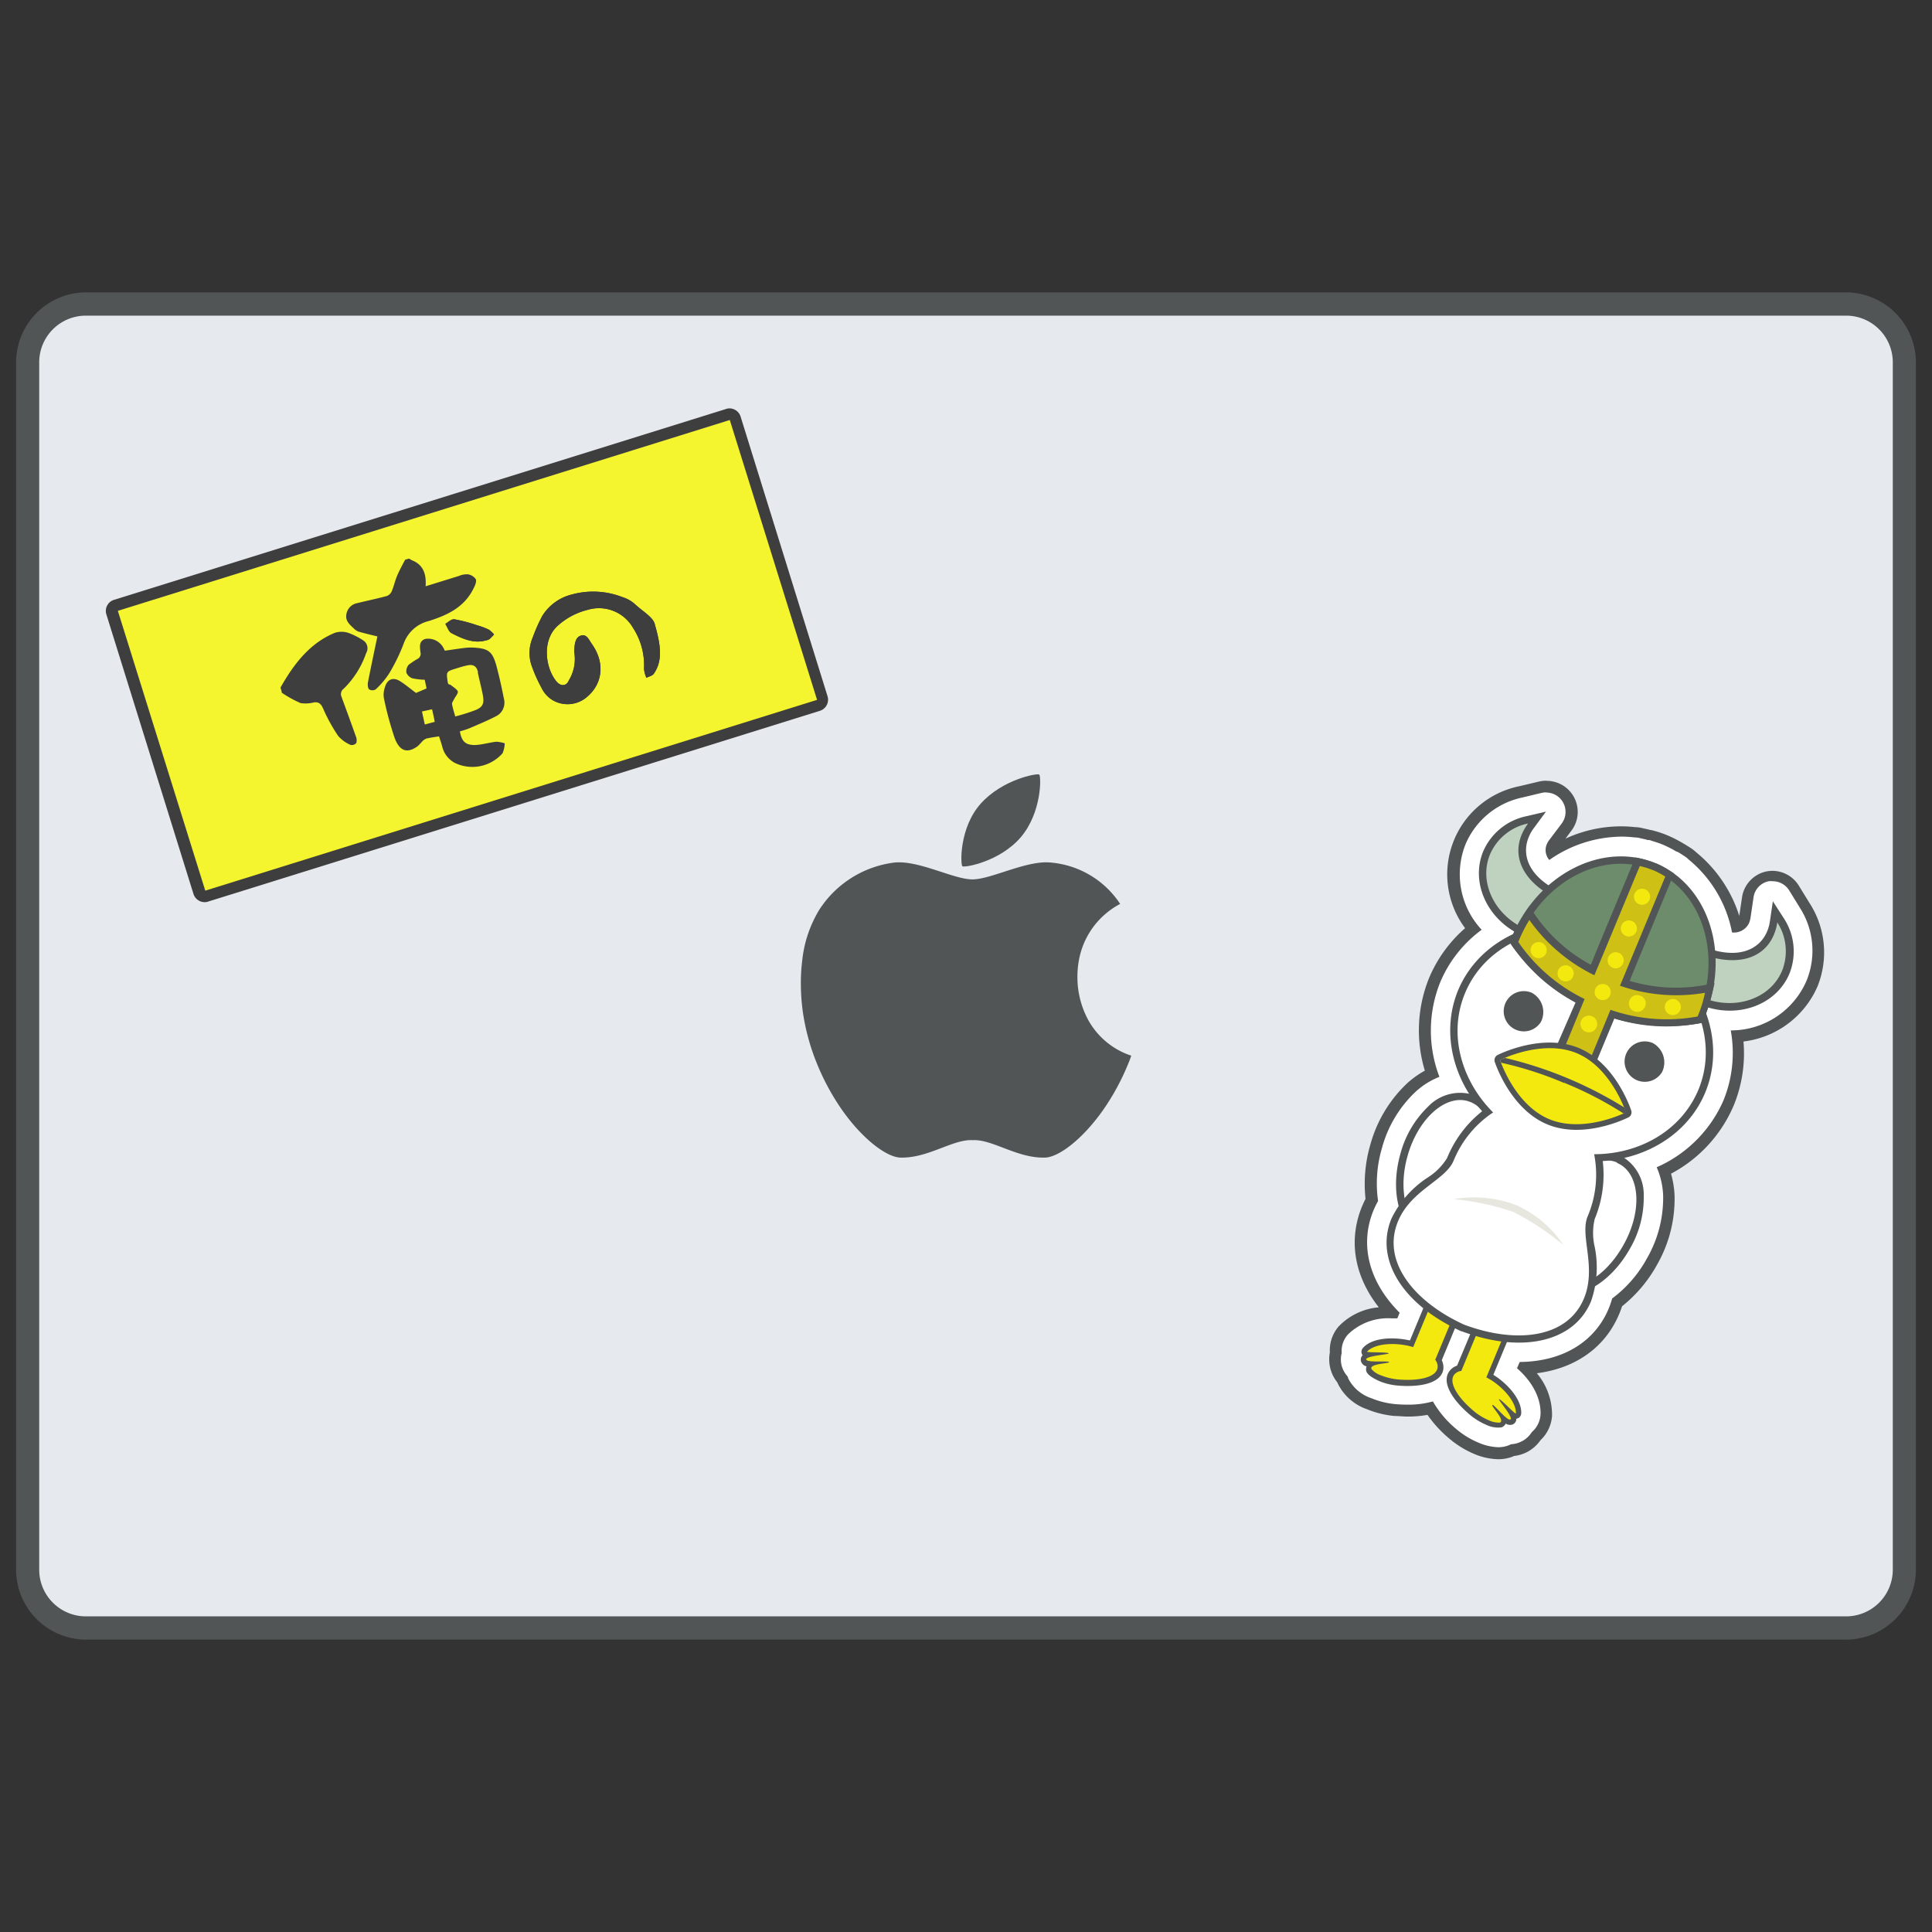 <svg id="materials" xmlns="http://www.w3.org/2000/svg" xmlns:xlink="http://www.w3.org/1999/xlink" viewBox="0 0 240 240"><rect x="0" y="0" width="240" height="240" fill="#333333" stroke="none"/><defs><style>.cls-1{fill:none;}.cls-2{fill:#e6e9ee;}.cls-3{fill:#515556;}.cls-4{fill:#f4f42f;}.cls-5{fill:#3e3e3e;}.cls-6{fill:#fff;}.cls-7{fill:#f4e90f;}.cls-8{fill:#bfd1bf;}.cls-9{fill:#6c8c6c;}.cls-10{fill:#cec015;}.cls-11{clip-path:url(#clip-path);}.cls-12{fill:#e8e7df;}</style><clipPath id="clip-path"><path class="cls-1" d="M202,138.18s-5.2,2.64-9.52.85-6.12-7.35-6.12-7.35,5.21-2.64,9.53-.85S202,138.18,202,138.18Z"/></clipPath></defs><title>my-mac</title><rect class="cls-2" x="3.43" y="37.77" width="233.14" height="164.47" rx="7.23" ry="7.23"/><path class="cls-3" d="M229.34,202.23v-1.44H10.66A5.8,5.8,0,0,1,4.87,195V45a5.8,5.8,0,0,1,5.79-5.79H229.34A5.8,5.8,0,0,1,235.13,45V195a5.8,5.8,0,0,1-5.79,5.79v2.89A8.71,8.71,0,0,0,238,195V45a8.71,8.71,0,0,0-8.68-8.68H10.66A8.71,8.71,0,0,0,2,45V195a8.71,8.71,0,0,0,8.68,8.68H229.34Z"/><path class="cls-3" d="M134.75,125.81a11.18,11.18,0,0,1-.91-4.44,11.32,11.32,0,0,1,.17-2,9.89,9.89,0,0,1,4-6.38,9.4,9.4,0,0,1,1.14-.7,11.48,11.48,0,0,0-8.61-5.14c-3-.31-7.35,2.06-9.69,2.09h-.06c-2.34,0-6.64-2.4-9.69-2.09a13,13,0,0,0-9.31,5.84,15.17,15.17,0,0,0-2.14,6.38,21.91,21.91,0,0,0-.16,3.11,25.18,25.18,0,0,0,.25,3.28,27.35,27.35,0,0,0,1.75,6.38,29.31,29.31,0,0,0,3.16,5.81c2.61,3.68,5.56,5.82,7.22,5.85,3.42.08,6.39-2.23,8.84-2.17h.22c2.45-.06,5.42,2.25,8.84,2.17,1.66,0,4.61-2.17,7.22-5.85a29.31,29.31,0,0,0,3.16-5.81c.14-.32.26-.65.38-1A9.49,9.49,0,0,1,134.75,125.81Z"/><path class="cls-3" d="M126.81,104c2.63-3.1,2.53-7.58,2.29-7.78s-4.58.6-7.27,3.61-2.52,7.58-2.28,7.78S124.19,107.06,126.81,104Z"/><path class="cls-4" d="M25.47,111.37l-.33-.09a.74.74,0,0,1-.36-.42L14,76.1a.72.72,0,0,1,.47-.91l76-23.7.21,0a.72.72,0,0,1,.69.5l10.84,34.76a.72.72,0,0,1-.48.91l-76,23.7Z"/><path class="cls-5" d="M90.66,52.18,101.5,86.94l-76,23.7L14.64,75.88l76-23.7m0-1.45a1.29,1.29,0,0,0-.43.07l-76,23.7a1.44,1.44,0,0,0-1,1.81l10.83,34.76a1.46,1.46,0,0,0,1.38,1,1.25,1.25,0,0,0,.43-.07l76-23.7a1.45,1.45,0,0,0,.95-1.81L92,51.75a1.43,1.43,0,0,0-.71-.85A1.45,1.45,0,0,0,90.66,50.73Z"/><path class="cls-5" d="M81.36,77.63C81.21,76.7,79.88,76,78.82,75a4.1,4.1,0,0,0-1.46-.8A10,10,0,0,0,71,73.86a6,6,0,0,0-3.64,2.66,20,20,0,0,0-1.18,2.67A4.84,4.84,0,0,0,66,82.57a18.15,18.15,0,0,0,1.26,2.85,3.63,3.63,0,0,0,1.33,1.52,3.68,3.68,0,0,0,4.08-.16c2.18-1.63,2.6-4.36.82-6.83-.33-.46-.6-1.14-1.27-1s-.8.86-.86,1.55a2,2,0,0,0,0,.64,5.09,5.09,0,0,1-.7,3.4c-.29.72-1,.75-1.52.13-1.36-1.62-1.89-5.06.12-6.91a8.64,8.64,0,0,1,3.75-2A4.88,4.88,0,0,1,78.64,78,8.52,8.52,0,0,1,80,83.1a3.74,3.74,0,0,0,.31,1.1c.31-.17.73-.24.92-.51C82.3,82.12,82.13,80.29,81.36,77.63Z"/><path class="cls-5" d="M60.4,79.54a1,1,0,0,0,.4-.14,6.25,6.25,0,0,0,.57-.58,3,3,0,0,0-.64-.6,9,9,0,0,0-1.47-.55,18.9,18.9,0,0,0-2.82-.74c-.37-.05-.75.36-1.12.57.25.39.43,1,.75,1.14C57.46,79.36,58.89,80,60.4,79.54Z"/><path class="cls-5" d="M50.82,69.39a3.72,3.72,0,0,0,.38.22c1.31.53,1.79,1.6,1.67,3.22L57,71.55a2.53,2.53,0,0,1,1.1-.21,1.47,1.47,0,0,1,1,.6c.13.23-.06.73-.2,1-1.16,2.52-3.37,3.48-5.61,4.2A4.41,4.41,0,0,0,50.13,80a23.46,23.46,0,0,1-1.77,3.63,10.49,10.49,0,0,1-1.68,2,.78.78,0,0,1-.83,0c-.15-.11-.2-.61-.14-.88.38-1.94.79-3.87,1.17-5.69-.8-.2-1.59-.38-2.38-.61a1.85,1.85,0,0,1-.62-.45c-.48-.45-1-.89-.85-1.7a1.67,1.67,0,0,1,1.36-1.38c1.22-.3,2.45-.55,3.66-.88a1.09,1.09,0,0,0,.62-.61c.26-.61.4-1.29.66-1.9s.63-1.32,1-2Z"/><path class="cls-5" d="M34.84,85.42c1.69-3,3.7-5.56,6.76-6.81a2.73,2.73,0,0,1,1.65,0,8.6,8.6,0,0,1,1.82.91,1.17,1.17,0,0,1,.41,1.62,11.33,11.33,0,0,1-2.78,4.41.82.82,0,0,0-.28,1c.59,1.62,1.19,3.23,1.76,4.86a1.31,1.31,0,0,1,.09.87.7.7,0,0,1-.73.25A4.23,4.23,0,0,1,42,91.41,21.44,21.44,0,0,1,40.13,88c-.28-.64-.59-.8-1.11-.75a4.19,4.19,0,0,1-1.68.09A14.33,14.33,0,0,1,35,86.05C35,85.84,34.9,85.63,34.84,85.42Z"/><path class="cls-5" d="M81.36,77.63c.77,2.66.94,4.49-.15,6.06-.19.27-.61.34-.92.51A3.74,3.74,0,0,1,80,83.1,8.52,8.52,0,0,0,78.64,78,4.88,4.88,0,0,0,73,75.75a8.64,8.64,0,0,0-3.75,2c-2,1.85-1.48,5.29-.12,6.91.52.62,1.23.59,1.52-.13a5.09,5.09,0,0,0,.7-3.4,2,2,0,0,1,0-.64c.06-.69.18-1.36.86-1.55s.94.5,1.27,1c1.78,2.47,1.36,5.2-.82,6.83a3.68,3.68,0,0,1-4.08.16,3.63,3.63,0,0,1-1.33-1.52A18.15,18.15,0,0,1,66,82.57a4.84,4.84,0,0,1,.18-3.38,20,20,0,0,1,1.18-2.67A6,6,0,0,1,71,73.86a10,10,0,0,1,6.32.31,4.1,4.1,0,0,1,1.46.8C79.88,76,81.21,76.7,81.36,77.63Z"/><path class="cls-5" d="M60.4,79.54c-1.51.45-2.94-.18-4.33-.9-.32-.16-.5-.75-.75-1.14.37-.21.75-.62,1.12-.57a18.9,18.9,0,0,1,2.82.74,9,9,0,0,1,1.47.55,3,3,0,0,1,.64.6,6.25,6.25,0,0,1-.57.58A1,1,0,0,1,60.4,79.54Z"/><path class="cls-5" d="M59.15,80.47a6.83,6.83,0,0,0-1.28,0c-.87.1-1.73.24-2.61.36l-.15-.3a2.16,2.16,0,0,0-2.28-1.16c-.87.29-.66,1.09-.57,1.86a.77.77,0,0,1-.3.57,9.37,9.37,0,0,0-1.19.78,1.23,1.23,0,0,0-.28,1,1.26,1.26,0,0,0,.73.68,8.23,8.23,0,0,0,1.54.18c.07.33.15.69.23,1.08l-1.31.56c-.76-.56-1.35-1.07-2-1.47-.88-.54-1.6-.22-1.88.82a2.71,2.71,0,0,0-.12,1.26,41.87,41.87,0,0,0,1.35,5c.63,1.67,1.59,1.92,2.86,1a6.2,6.2,0,0,0,.5-.52,1.58,1.58,0,0,1,.54-.41c.5-.13,1-.19,1.61-.29.15.49.3.9.41,1.32a3.1,3.1,0,0,0,1.59,2,5,5,0,0,0,5.89-1.22,3.53,3.53,0,0,0,.27-1.23,4,4,0,0,0-1.05-.2c-.9.1-1.77.38-2.67.41-1.16,0-1.64-.45-1.85-1.7a9.85,9.85,0,0,0,1.13-.36c1.18-.51,2.39-1,3.53-1.61a1.9,1.9,0,0,0,.8-2.12c-.26-1.34-.56-2.68-.91-4C61.21,81,60.7,80.6,59.15,80.47ZM54,89.67,52.77,90c-.12-.56-.22-1-.35-1.62l1.25-.27C53.81,88.69,53.91,89.14,54,89.67Zm5.35-6.15c.19.91.43,1.82.61,2.73.21,1.06.08,1.51-.77,1.91a21.56,21.56,0,0,1-2.64.84c-.14-.53-.31-1-.4-1.57,0-.17.16-.37.25-.56.17-.34.55-.76.46-1s-.6-.56-.93-.82L55.72,85l-.09-.18c-.21-1.39-.21-1.39.94-1.75.52-.16,1-.32,1.57-.43S59.22,82.7,59.38,83.52Z"/><path class="cls-6" d="M186.12,180.5a7.53,7.53,0,0,1-2.74-.62,11.24,11.24,0,0,1-2.81-1.72,14.26,14.26,0,0,1-2.91-3.23,12.87,12.87,0,0,1-2.82.29c-.5,0-1,0-1.51-.07a11.1,11.1,0,0,1-3.21-.78,5.68,5.68,0,0,1-3.25-2.76l-.11-.27a4,4,0,0,1-.84-3.32,3.8,3.8,0,0,1,1-2.73A7.8,7.8,0,0,1,172.8,163c-3.62-3.92-4.68-8.59-2.88-12.91.15-.36.32-.71.5-1a16.31,16.31,0,0,1,.55-6.67,15.69,15.69,0,0,1,4.34-7.27,10.42,10.42,0,0,1,2.6-1.75,16.7,16.7,0,0,1,.32-11.61,16.24,16.24,0,0,1,4.8-6.37,10.47,10.47,0,0,1,5.84-17l2.47-.58a2.92,2.92,0,0,1,.71-.08,3.13,3.13,0,0,1,2.51,5l-1.52,2a2,2,0,0,0-.25.44,1,1,0,0,0-.07.61,16.29,16.29,0,0,1,8.64-2.58,14.89,14.89,0,0,1,1.77.11h.06a3.36,3.36,0,0,1,.6.07l.75.17.92.25c.53.16,1,.32,1.41.49a15,15,0,0,1,1.35.66l.8.46.68.43a3.4,3.4,0,0,1,.58.47,16,16,0,0,1,5.47,8.81,1.08,1.08,0,0,0,.88-.68,1.76,1.76,0,0,0,.13-.49l.37-2.51a3.13,3.13,0,0,1,2.47-2.61,2.7,2.7,0,0,1,.63-.07,3.12,3.12,0,0,1,2.67,1.49l1.33,2.16a10.61,10.61,0,0,1,.9,9.71,10.86,10.86,0,0,1-9.32,6.48,16.24,16.24,0,0,1-1.09,8.3,16.66,16.66,0,0,1-8,8.41,10.47,10.47,0,0,1,.59,3.09,15.57,15.57,0,0,1-2.09,8.2,16.42,16.42,0,0,1-4.33,5.1c-.12.37-.25.74-.4,1.09-1.77,4.28-5.79,6.83-11.07,7.06a7.9,7.9,0,0,1,2.67,5.87,6.31,6.31,0,0,1-2.62,3.87,3.94,3.94,0,0,1-1.58.49l-.27.11A4.17,4.17,0,0,1,186.12,180.5Z"/><path class="cls-3" d="M192.05,98.45A2.41,2.41,0,0,1,194,102.3l-1.51,2a2.41,2.41,0,0,0-.35.59,1.88,1.88,0,0,0,.32,1.94,15.82,15.82,0,0,1,8.92-2.9,13.57,13.57,0,0,1,1.69.1h0a2.48,2.48,0,0,1,.54.06l.75.17.34.09.11,0c.14,0,.29.07.43.12a13,13,0,0,1,1.34.46c.39.17.81.37,1.27.62l.41.24.07,0,.31.17.65.42a2.23,2.23,0,0,1,.44.36,15.46,15.46,0,0,1,5.43,9.09,2.07,2.07,0,0,0,2.12-1.18,3.18,3.18,0,0,0,.18-.66l.37-2.52a2.38,2.38,0,0,1,1.89-2,2.09,2.09,0,0,1,.49,0,2.41,2.41,0,0,1,2.05,1.14l1.33,2.16a9.88,9.88,0,0,1,.85,9A10.21,10.21,0,0,1,215,128a15.64,15.64,0,0,1-.91,8.71A16.1,16.1,0,0,1,205.8,145a9.72,9.72,0,0,1,.8,3.48,15,15,0,0,1-2,7.82,15.39,15.39,0,0,1-4.33,5,12.25,12.25,0,0,1-.43,1.25c-1.74,4.18-5.76,6.59-11.06,6.64l-.33.78c2,1.75,3,3.83,2.92,5.75a3.12,3.12,0,0,1-1.08,2.18,3.22,3.22,0,0,1-1.16,1.1,3.33,3.33,0,0,1-1.42.41l-.34.15a3.61,3.61,0,0,1-1.25.22,6.7,6.7,0,0,1-2.46-.57A10.28,10.28,0,0,1,181,177.6a12.6,12.6,0,0,1-3-3.51,11.26,11.26,0,0,1-3.18.4q-.71,0-1.44-.06a10.3,10.3,0,0,1-3-.73,5,5,0,0,1-2.86-2.39l-.13-.34a3.32,3.32,0,0,1-.72-1.3,3.17,3.17,0,0,1,0-1.59,3.07,3.07,0,0,1,.78-2.31,7.14,7.14,0,0,1,5.44-2l.69,0,.29-.7c-3.81-3.79-5-8.43-3.26-12.69a11.85,11.85,0,0,1,.58-1.19,15.47,15.47,0,0,1,.49-6.6,14.93,14.93,0,0,1,4.13-6.93,9.55,9.55,0,0,1,3-1.89,16.09,16.09,0,0,1,.09-11.73,15.53,15.53,0,0,1,5.16-6.54,10.09,10.09,0,0,1-2-10.64,9.88,9.88,0,0,1,7-5.78l2.47-.59a2.64,2.64,0,0,1,.55-.06m0-1.45a4.3,4.3,0,0,0-.87.1l-2.48.59A11.17,11.17,0,0,0,182,115.3a16.9,16.9,0,0,0-4.48,6.2A17.33,17.33,0,0,0,177,133a11.67,11.67,0,0,0-2.21,1.58,16.46,16.46,0,0,0-4.56,7.61,17.35,17.35,0,0,0-.6,6.73c-.15.3-.29.61-.42.91-1.74,4.19-1,8.67,2.07,12.57a7.82,7.82,0,0,0-5,2.39A4.53,4.53,0,0,0,165.2,168a4.58,4.58,0,0,0,.93,3.73l.08.19a6.38,6.38,0,0,0,3.63,3.15,11.81,11.81,0,0,0,3.42.83c.54,0,1.07.07,1.57.07a14,14,0,0,0,2.5-.21,14.91,14.91,0,0,0,2.77,3,11.88,11.88,0,0,0,3,1.84,8.11,8.11,0,0,0,3,.67,5,5,0,0,0,1.77-.31l.2-.09a4.79,4.79,0,0,0,1.74-.55,4.72,4.72,0,0,0,1.56-1.42,4.59,4.59,0,0,0,1.43-3,8,8,0,0,0-1.89-5.31c4.85-.62,8.52-3.24,10.24-7.38.13-.31.24-.62.35-.94a17.24,17.24,0,0,0,4.35-5.17,16.46,16.46,0,0,0,2.17-8.6,11.72,11.72,0,0,0-.44-2.7,17.22,17.22,0,0,0,7.79-8.48,17,17,0,0,0,1.21-7.94,11.52,11.52,0,0,0,9.2-6.85,11.29,11.29,0,0,0-1-10.36l-1.33-2.16a3.86,3.86,0,0,0-3.28-1.83,3.94,3.94,0,0,0-.77.08,3.86,3.86,0,0,0-3,3.21l-.34,2.31a16.66,16.66,0,0,0-5.36-7.91,4.47,4.47,0,0,0-.63-.5l-.66-.42-.35-.2-.09-.06-.43-.24a14.73,14.73,0,0,0-1.4-.68,13.54,13.54,0,0,0-1.49-.52l-.48-.13-.09,0-.4-.1-.76-.17a3.75,3.75,0,0,0-.82-.1,14.72,14.72,0,0,0-1.76-.1,16.47,16.47,0,0,0-6.87,1.53l.65-.88A3.86,3.86,0,0,0,192.05,97Z"/><path class="cls-6" d="M177.08,153.51c-2.83-1.17-4-5.52-2.66-10.11,1.37-4.77,5-7.94,8-7.06a2.83,2.83,0,0,1,.41.14c2.83,1.17,4,5.52,2.66,10.11-1.37,4.78-5,7.95-8,7.07A2.86,2.86,0,0,1,177.08,153.51Z"/><path class="cls-3" d="M182.7,136.91c2.56,1.06,3.63,5.21,2.38,9.55-1.3,4.54-4.64,7.56-7.46,6.75l-.37-.12c-2.56-1.07-3.63-5.22-2.38-9.56,1.3-4.54,4.64-7.56,7.46-6.75l.37.13m.35-.86h0l-.46-.16a5.49,5.49,0,0,0-5.18,1.57,12.64,12.64,0,0,0-3.43,5.81c-1.38,4.82-.13,9.4,2.92,10.67a3.57,3.57,0,0,0,.46.16,5.47,5.47,0,0,0,5.18-1.57,12.59,12.59,0,0,0,3.43-5.81C187.35,141.9,186.1,137.32,183.05,136.05Z"/><path class="cls-6" d="M193.06,160.15a2.93,2.93,0,0,1-.4-.19c-2.78-1.55-3.08-6.34-.66-10.68,2.32-4.17,6.2-6.43,9-5.26l.4.19c2.78,1.55,3.08,6.34.66,10.69C199.77,159.07,195.89,161.33,193.06,160.15Z"/><path class="cls-3" d="M200.86,144.45l.34.17c2.57,1.42,2.78,5.93.49,10-2.2,4-5.89,6.12-8.46,5.05l-.34-.16c-2.57-1.43-2.78-5.93-.49-10.06,2.2-3.94,5.89-6.11,8.46-5.05m.35-.85c-3.05-1.27-7.18,1.08-9.62,5.45a12.58,12.58,0,0,0-1.69,6.54,5.48,5.48,0,0,0,2.54,4.78c.14.07.29.15.44.21,3.05,1.26,7.18-1.08,9.62-5.46a12.53,12.53,0,0,0,1.69-6.53,5.47,5.47,0,0,0-2.54-4.78A3.55,3.55,0,0,0,201.21,143.6Z"/><path class="cls-7" d="M171.45,171.16a3,3,0,0,1-1.4-1,.59.59,0,0,1,0-.52l.27-.27a2.36,2.36,0,0,1-.65-.12.54.54,0,0,1-.34-.35l0-.36a.93.93,0,0,1,.5-.33l-.25-.05-.24-.27.09-.32c.81-.91,2.79-1.3,4.93-.95l.86.18L180.61,154a.33.33,0,0,1,.45-.19l3,1.24a.34.34,0,0,1,.18.45l-5.55,13.36a1.54,1.54,0,0,1,.24,1.08c-.26,1.59-2.9,1.93-5.29,1.72A7.73,7.73,0,0,1,171.45,171.16Z"/><path class="cls-3" d="M183.91,155.39l-5.62,13.53a1.33,1.33,0,0,1,.29,1c-.2,1.2-2.39,1.66-4.92,1.44a7.46,7.46,0,0,1-2.08-.5,2.69,2.69,0,0,1-1.21-.79c-.32-.71,2.35-.66,2.19-.89l0,0c-.32-.13-2.18.05-2.71-.17l-.14-.12c-.12-.43,2.78-.65,2.8-.75l-.05-.05c-.33-.14-2.39-.06-2.65-.17l0,0c.71-.8,2.56-1.17,4.61-.84a9.35,9.35,0,0,1,1.13.26l5.44-13.1,3,1.24m.27-.64-3-1.24a.68.68,0,0,0-.9.37l-5.21,12.54-.6-.11c-2.29-.37-4.35,0-5.25,1.06a.72.72,0,0,0-.16.63l.12.26-.09.12a.81.81,0,0,0-.1.64.9.9,0,0,0,.54.58l.15.05a.94.94,0,0,0,0,.68c.25.55,1.28,1,1.59,1.15a7.69,7.69,0,0,0,2.28.55c2.54.22,5.36-.19,5.66-2a2,2,0,0,0-.19-1.15l5.48-13.21A.69.69,0,0,0,184.18,154.75Z"/><path class="cls-7" d="M184.72,176.67a7.21,7.21,0,0,1-1.91-1.18c-1.84-1.54-3.46-3.65-2.51-5a1.56,1.56,0,0,1,.92-.59l5.55-13.36a.36.36,0,0,1,.46-.19l3,1.24a.34.34,0,0,1,.18.45l-5.32,12.82c.26.15.5.31.74.48,1.75,1.28,2.88,3,2.8,4.17l-.17.29-.35,0-.22-.14a.92.92,0,0,1,.13.58l-.22.29a.54.54,0,0,1-.49,0,2.37,2.37,0,0,1-.54-.37.66.66,0,0,1,0,.37.57.57,0,0,1-.36.38A3,3,0,0,1,184.72,176.67Z"/><path class="cls-3" d="M190.08,158l-5.44,13.1a9.19,9.19,0,0,1,1,.61c1.69,1.23,2.73,2.8,2.67,3.87h-.05c-.26-.11-1.66-1.62-2-1.76h-.06c-.07.09,1.82,2.3,1.44,2.51h-.19c-.53-.22-1.71-1.66-2-1.8h-.05c-.28.06,1.64,1.91.92,2.19a2.91,2.91,0,0,1-1.42-.31,7.18,7.18,0,0,1-1.82-1.12c-1.95-1.64-3.16-3.51-2.45-4.5a1.34,1.34,0,0,1,.9-.49l5.61-13.53,3,1.24m.27-.64-3-1.24a.68.68,0,0,0-.9.37L181,169.65a1.92,1.92,0,0,0-.95.68c-1.09,1.5.61,3.79,2.56,5.43a8.11,8.11,0,0,0,2,1.23,3.39,3.39,0,0,0,1.92.32.93.93,0,0,0,.51-.46l.15.07a.93.93,0,0,0,.79,0,.8.8,0,0,0,.38-.53l0-.14.28-.1a.75.75,0,0,0,.33-.56c.08-1.36-1.08-3.11-2.95-4.47l-.51-.34,5.21-12.54A.69.69,0,0,0,190.35,157.31Z"/><path class="cls-6" d="M181.68,164.94c-7.05-3.22-10.44-8.62-8.44-13.43a12.15,12.15,0,0,1,4.32-4.89,7.61,7.61,0,0,0,2.58-2.64,13.88,13.88,0,0,1,4.62-5.92c-3.95-4.27-5.22-10.06-3.21-14.9,3-7.19,12.12-10.26,20.35-6.85s12.49,12.06,9.5,19.25c-2,4.84-7,8-12.82,8.24a13.72,13.72,0,0,1-.94,7.45,7.83,7.83,0,0,0,0,3.7,12.11,12.11,0,0,1-.42,6.5c-2,4.81-8.21,6.22-15.47,3.5h0Z"/><path class="cls-3" d="M201.72,116.74c8,3.33,12.15,11.67,9.26,18.64-2.09,5-7.24,8-12.95,8a13.2,13.2,0,0,1-.81,7.73c-1,2.41,1.16,6.3-.46,10.2-2.09,5-8.54,5.62-14.89,3.24-6.16-2.82-10.29-7.82-8.2-12.84,1.61-3.89,5.9-5.1,6.9-7.52a13.14,13.14,0,0,1,4.91-6c-4-4-5.58-9.78-3.5-14.79,2.89-7,11.73-9.93,19.74-6.6m.35-.85c-8.46-3.52-17.86-.34-20.95,7.09-2,4.87-.85,10.65,3,15a14.29,14.29,0,0,0-4.36,5.82,7.57,7.57,0,0,1-2.44,2.44,12.71,12.71,0,0,0-4.47,5.08c-2.1,5.06,1.39,10.7,8.68,14h.06c7.5,2.82,14,1.31,16.06-3.75a12.79,12.79,0,0,0,.45-6.74,7.49,7.49,0,0,1,0-3.46,14.34,14.34,0,0,0,1-7.2c5.78-.37,10.7-3.63,12.72-8.49C214.92,128.31,210.54,119.4,202.07,115.89Z"/><path class="cls-8" d="M211.32,124.38c-3.61-1.5-5.79-5-5.28-8.41l.19-1.25.66,1.08a2.94,2.94,0,0,0,1.49,1.13c.38.16.8.3,1.24.44s1,.31,1.5.52c3.14,1.31,7.34,1.56,8.83-2a5.84,5.84,0,0,0,.37-1.35l.18-1.25.67,1.08a7,7,0,0,1,.64,6.44C220.26,124.52,215.55,126.13,211.32,124.38Z"/><path class="cls-3" d="M220.78,114.58a6.58,6.58,0,0,1,.6,6c-1.46,3.51-5.88,5-9.88,3.35-3.46-1.44-5.46-4.77-5-7.91a3.38,3.38,0,0,0,1.7,1.32c.83.34,1.79.56,2.74,1,4,1.66,8,1.23,9.44-2.28a6.47,6.47,0,0,0,.4-1.46m-.55-2.64-.37,2.51a5,5,0,0,1-.34,1.23c-.89,2.15-3.52,3.74-8.23,1.78-.52-.22-1-.38-1.53-.54s-.84-.26-1.2-.41a2.39,2.39,0,0,1-1.27-1L206,113.39l-.37,2.52a8.56,8.56,0,0,0,5.56,8.89c4.47,1.86,9.44.13,11.1-3.85a7.47,7.47,0,0,0-.68-6.85Z"/><path class="cls-8" d="M189.53,116c-4.23-1.75-6.41-6.23-4.86-10a7.05,7.05,0,0,1,5-4.09l1.23-.29-.76,1a5.63,5.63,0,0,0-.69,1.21c-1.49,3.59,1.65,6.38,4.8,7.69.5.21,1,.45,1.42.69s.81.42,1.19.58a2.93,2.93,0,0,0,1.85.25l1.24-.29-.76,1A8.1,8.1,0,0,1,189.53,116Z"/><path class="cls-3" d="M189.79,102.34a6.75,6.75,0,0,0-.75,1.31c-1.46,3.51,1.05,6.63,5.05,8.3.94.39,1.78.92,2.61,1.26a3.44,3.44,0,0,0,2.14.28,7.72,7.72,0,0,1-9.14,2c-4-1.67-6.06-5.86-4.6-9.37a6.6,6.6,0,0,1,4.69-3.82m2.26-1.48-2.47.58a7.5,7.5,0,0,0-5.33,4.36c-1.65,4,.63,8.73,5.1,10.58A8.57,8.57,0,0,0,199.58,114l1.52-2-2.47.58a2.53,2.53,0,0,1-1.58-.23c-.36-.15-.74-.35-1.14-.56s-.94-.49-1.46-.71c-4.72-2-5.44-4.94-4.55-7.08a5,5,0,0,1,.63-1.12Z"/><path class="cls-9" d="M198.2,125.22a22.16,22.16,0,0,1-10-8L188,117l.2-.5c3.14-7.55,10.88-11.54,17.26-8.89s9,10.95,5.88,18.5l-.22.49-.23,0A22.12,22.12,0,0,1,198.2,125.22Z"/><path class="cls-3" d="M205.32,108.08c6.15,2.56,8.67,10.57,5.63,17.89l-.12.27A22.8,22.8,0,0,1,188.56,117l.11-.28c3-7.32,10.49-11.19,16.65-8.63m.35-.85c-6.61-2.75-14.62,1.35-17.86,9.13l-.07.19,0,.1-.18.44.27.41A23.76,23.76,0,0,0,211,127.15l.47-.1.19-.44,0-.1.09-.18C215,118.54,212.29,110,205.67,107.23Z"/><path class="cls-10" d="M193.15,131.63l3-7.34a21.45,21.45,0,0,1-8-7.05L188,117l.2-.5a17.37,17.37,0,0,1,1.3-2.54l.38-.6.4.59a20.57,20.57,0,0,0,7.46,6.48L203.37,107l.38.08a11.48,11.48,0,0,1,1.75.55,11.93,11.93,0,0,1,1.62.85l.33.21-5.6,13.46a20.71,20.71,0,0,0,9.87.71l.7-.13-.17.69a17.11,17.11,0,0,1-.87,2.71l-.22.49-.23,0a21.49,21.49,0,0,1-10.66-.71l-3.05,7.34Z"/><path class="cls-3" d="M205.32,108.08a10.35,10.35,0,0,1,1.55.81l-4.22,10.17-1.41,3.39a21.26,21.26,0,0,0,10.56.88A16.53,16.53,0,0,1,211,126l-.12.27a21.23,21.23,0,0,1-10.82-.83l-3,7.31-3.22-1.34,3-7.31a21.21,21.21,0,0,1-8.23-7.08l.11-.28a17.77,17.77,0,0,1,1.26-2.46,21.35,21.35,0,0,0,8.08,6.87l1.42-3.4,4.22-10.17a10.42,10.42,0,0,1,1.67.53m.35-.85a11,11,0,0,0-1.82-.58l-.76-.17-.29.72-4.23,10.16-1,2.46a19.9,19.9,0,0,1-6.85-6.09l-.8-1.18-.75,1.21a18.25,18.25,0,0,0-1.34,2.6l-.07.19,0,.1-.18.44.27.41a21.73,21.73,0,0,0,7.82,7L192.9,131l-.36.86.86.35,3.22,1.34.85.35.36-.85,2.71-6.53a21.65,21.65,0,0,0,10.48.61l.47-.1.19-.44,0-.1.09-.18a18.11,18.11,0,0,0,.89-2.79l.33-1.38-1.4.26a19.94,19.94,0,0,1-9.15-.55l1-2.46,4.22-10.16.3-.72-.66-.42A10.45,10.45,0,0,0,205.67,107.23Z"/><path class="cls-3" d="M191.42,126.94a2.5,2.5,0,1,1-1.17-3.63A2.71,2.71,0,0,1,191.42,126.94Z"/><path class="cls-3" d="M206.46,133.19a2.51,2.51,0,1,1-1.17-3.63A2.73,2.73,0,0,1,206.46,133.19Z"/><path class="cls-7" d="M192.33,139.35c-4.42-1.84-6.24-7.33-6.32-7.56a.35.35,0,0,1,.18-.42c.22-.11,5.39-2.69,9.81-.86s6.24,7.33,6.31,7.56a.35.35,0,0,1-.17.42C201.92,138.6,196.75,141.18,192.33,139.35Z"/><path class="cls-3" d="M195.87,130.83c4.31,1.8,6.11,7.35,6.11,7.35s-5.2,2.64-9.52.85-6.12-7.35-6.12-7.35,5.21-2.64,9.53-.85m.26-.64c-4.56-1.89-9.88.76-10.1.87a.72.72,0,0,0-.35.84c.08.23,1.95,5.87,6.52,7.77s9.87-.76,10.1-.87a.69.69,0,0,0,.34-.83C202.57,137.73,200.69,132.09,196.13,130.19Z"/><g class="cls-11"><path class="cls-3" d="M194.42,134.31a44.49,44.49,0,0,1,8.14,4.31l.31-.11a44.62,44.62,0,0,0-8.34-4.45,45.28,45.28,0,0,0-9-2.78l.14.31A44.6,44.6,0,0,1,194.42,134.31Z"/><path class="cls-3" d="M194.42,134.31l-.08.21h0a44.54,44.54,0,0,1,8.09,4.29l.09.06.11,0,.32-.11.41-.15-.36-.25a49.72,49.72,0,0,0-17.47-7.26l-.43-.08.18.4.14.31.05.1.12,0a44.28,44.28,0,0,1,8.73,2.71h0l.08-.21.09-.21h0a45,45,0,0,0-8.83-2.73l0,.23.21-.1-.14-.3-.21.09,0,.23a49.54,49.54,0,0,1,17.28,7.18l.14-.18-.08-.22-.31.11.08.22.13-.19a44.32,44.32,0,0,0-8.18-4.33h0l-.09.21.09-.21Z"/></g><path class="cls-7" d="M204.89,111.81a1,1,0,1,1-.56-1.35A1,1,0,0,1,204.89,111.81Z"/><path class="cls-7" d="M203.25,115.76a1,1,0,1,1-.56-1.36A1,1,0,0,1,203.25,115.76Z"/><path class="cls-7" d="M201.61,119.71a1,1,0,1,1-.56-1.36A1,1,0,0,1,201.61,119.71Z"/><path class="cls-7" d="M200,123.66a1,1,0,1,1-.56-1.36A1,1,0,0,1,200,123.66Z"/><path class="cls-7" d="M204.35,125.06a1,1,0,1,1-1.92-.8,1,1,0,0,1,1.35-.56A1,1,0,0,1,204.35,125.06Z"/><path class="cls-7" d="M208.71,125.52a1,1,0,1,1-.56-1.36A1,1,0,0,1,208.71,125.52Z"/><path class="cls-7" d="M193.55,120.57a1,1,0,1,0,1.36-.56A1,1,0,0,0,193.55,120.57Z"/><path class="cls-7" d="M190.2,117.68a1,1,0,1,0,1.36-.56A1,1,0,0,0,190.2,117.68Z"/><path class="cls-7" d="M198.33,127.6a1,1,0,0,1-1.92-.79,1,1,0,1,1,1.92.79Z"/><path class="cls-12" d="M194.22,154.67a14,14,0,0,0-5.94-5,14.85,14.85,0,0,0-7.71-.71,33.11,33.11,0,0,1,7.36,1.56A33.11,33.11,0,0,1,194.22,154.67Z"/></svg>